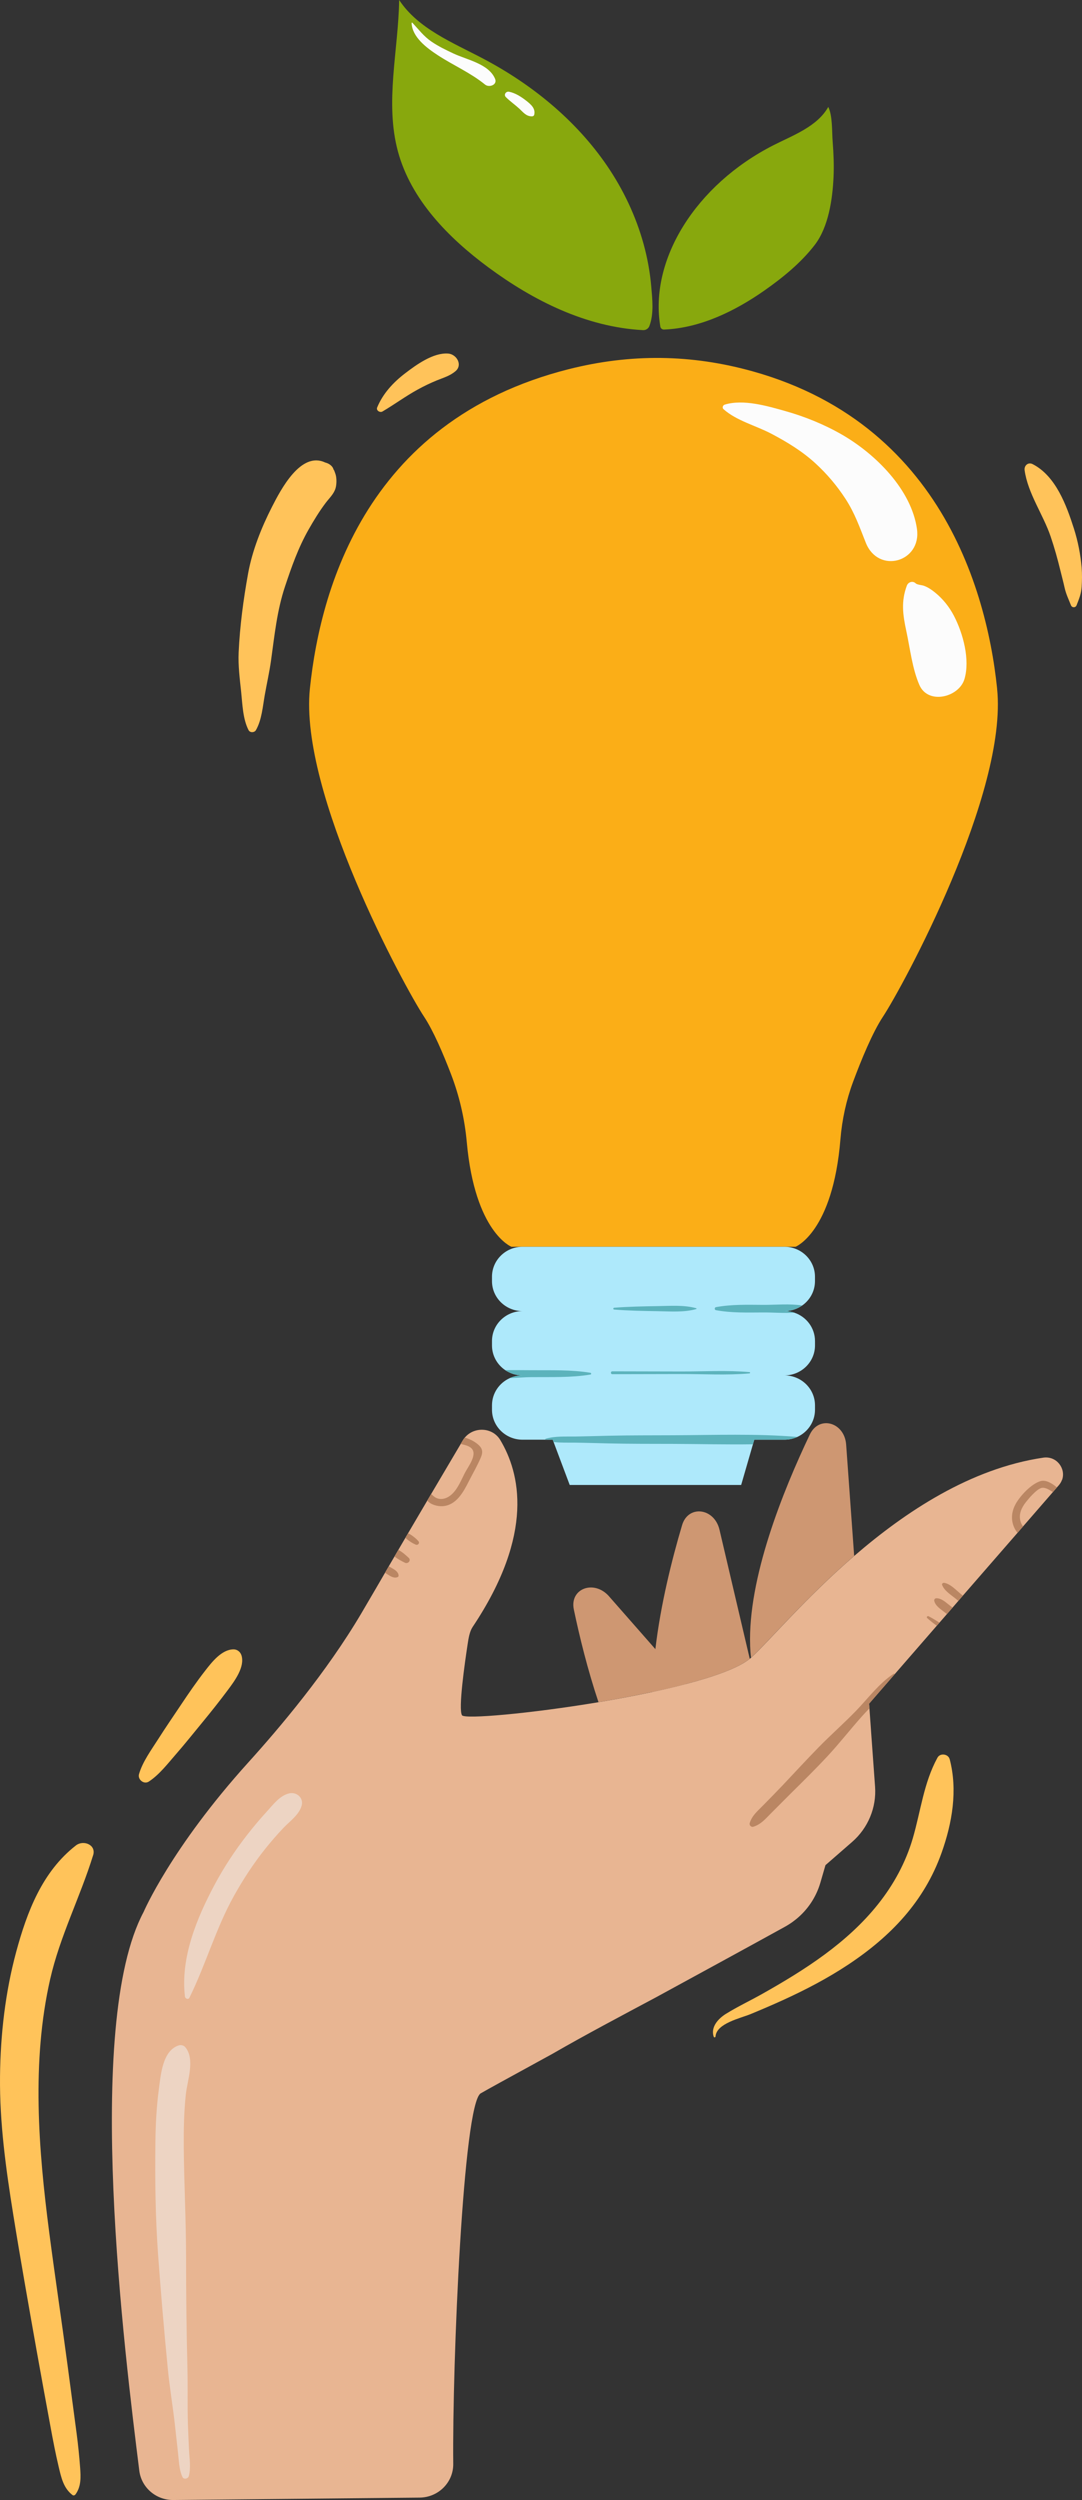 <svg xmlns="http://www.w3.org/2000/svg" width="467.45" height="1080" viewBox="0 0 467.45 1080"><rect x="0" y="0" width="467.45" height="1080" fill="#333333" stroke="none"/><g id="a"/><g id="b"><g id="c"><g id="d"><path d="M324.08 710.86c-.98-29.07 14.06-66.55 25.8-91.18 4-8.38 14.98-5.31 15.68 4.41l3.46 48.06c-21.19 18.29-36.85 36.96-44.55 43.94-.21-1.59-.33-3.33-.4-5.23z" fill="#ce9772"/><path d="M281.85 730.92c.1-6.04.55-12.25 1.29-18.5 2.25-19.18 7.08-38.53 11.53-53.53 2.63-8.9 13.94-7.52 16.17 1.96l13.07 55.74c-4.77 3.9-14.93 7.59-27.52 10.91-4.58 1.2-9.47 2.35-14.53 3.42z" fill="#ce9772"/><path d="M263.14 689.64l20 22.78 13.24 15.07c-4.58 1.2-9.47 2.35-14.53 3.42-7.54 1.62-15.45 3.11-23.29 4.43-4.71-14.1-8.19-28.27-10.65-40.04-1.9-9.07 8.77-13.04 15.23-5.67z" fill="#ce9772"/><path d="M458.82 639.27c-.29.83-.76 1.64-1.41 2.39l-.8.91-1.75 2.02-12.86 14.81-2.42 2.79-23.6 27.13-1.98 2.3-1.2 1.39-1.28 1.48-2.42 2.79-3.25 3.73-1.15 1.32-18.08 20.81-2.45 2.83-8.71 10.02.1 1.24.06.79.66 9.24.04.67 1.73 23.95c.64 8.99-3.02 17.81-9.88 23.8l-11.55 10.06-2.22 7.64c-1.82 6.21-5.49 11.7-10.52 15.76-.98.79-1.99 1.53-3.07 2.2-.56.36-1.13.7-1.71 1.02-7.17 3.95-15.93 8.77-25.51 14-.05.04-.12.07-.18.1-9.49 5.19-19.77 10.8-30.07 16.41-15.04 8.04-30.17 16.01-44.91 24.51-2.34 1.28-4.59 2.51-6.74 3.69-.03.0-.06.02-.08.05-12.22 6.68-21.16 11.59-23.93 13.2-7.59 4.4-12.31 116.79-11.87 160.09.08 7.95-6.41 14.47-14.52 14.55l-106.4 1.04c-7.47.07-13.8-5.37-14.71-12.64-6.27-50.29-24.17-192.61 1.85-241.37.0.0 11.8-27.62 45.25-64.63 13.56-15 33.76-38.88 48.83-64.41 2-3.39 4.15-7.06 6.46-11.03 1.24-2.13 2.5-4.3 3.77-6.49.54-.92 1.08-1.86 1.61-2.79.84-1.42 1.67-2.84 2.5-4.28.54-.94 1.1-1.88 1.64-2.82 1.03-1.77 2.06-3.53 3.09-5.28.36-.61.72-1.22 1.07-1.83 2.85-4.86 5.67-9.65 8.37-14.23.56-.95 1.11-1.9 1.66-2.82 4.86-8.25 9.28-15.72 12.76-21.6.3-.5.6-1.01.89-1.51.27-.44.55-.84.86-1.21 4.01-4.84 11.99-4.56 15.35 1.05 8.37 14 15.09 40.26-11.96 80.74-1.32 1.98-1.77 4.95-2.13 7.28-1.26 8.25-4.11 28.13-2.46 30.86 1.07 1.78 29.36-.7 59-5.64 7.83-1.32 15.75-2.8 23.29-4.42 5.06-1.08 9.95-2.23 14.52-3.43 12.6-3.32 22.77-7.01 27.53-10.91.19-.16.38-.32.56-.47l.02-.02c7.7-6.98 23.35-25.65 44.54-43.94 22.12-19.1 50.22-37.8 81.66-42.45 5.78-.85 9.85 4.72 8.15 9.56z" fill="#e8b592"/><path d="M184.6 648.21c.56-.95 1.11-1.89 1.66-2.82.84.76 1.57 1.54 2.74 1.92 2.13.69 4.28-.14 5.89-1.52 2.79-2.37 4.27-6.21 5.88-9.37 1.54-3.02 6.17-8.69 2.33-11.22-1.24-.82-2.72-1.05-4.1-1.42.31-.51.6-1.01.9-1.51.26-.44.55-.84.86-1.21 2.7.63 5.56 2.44 6.75 3.96 1.18 1.51.9 3.03.2 4.67-1.49 3.5-3.46 6.88-5.19 10.27-2.31 4.56-5.32 10.24-11.17 10.7-2.26.18-5.36-.63-6.76-2.45z" fill="#ba8663"/><path d="M175.17 664.26c.36-.61.72-1.22 1.07-1.82.7.17 1.36.63 1.91 1.02.98.71 1.79 1.39 2.59 2.29.76.86-.17 1.95-1.19 1.51-1.11-.48-2.02-1.03-2.99-1.74-.49-.35-1.02-.76-1.39-1.25z" fill="#ba8663"/><path d="M170.44 672.37c.54-.94 1.09-1.89 1.65-2.82 1.66.86 3.14 2.19 4.49 3.44 1.18 1.08-.31 2.77-1.65 2.11-1.5-.76-3.16-1.6-4.49-2.72z" fill="#ba8663"/><path d="M166.33 679.42c.54-.93 1.08-1.85 1.62-2.78.5.26.97.55 1.41.8 1.26.72 2.86 1.71 2.83 3.3.0.2-.11.41-.29.5-1.51.77-3.14-.25-4.41-1.07-.37-.24-.76-.49-1.16-.75z" fill="#ba8663"/><path d="M438.88 649.53c2-3.46 6.51-8.34 10.49-9.64 2.35-.77 5 .79 7.25 2.68l-1.75 2.02c-1.81-1.25-3.72-2.24-5.12-1.74-2.16.76-5.18 4.35-6.54 6.07-1.82 2.31-3.13 5.05-2.4 8 .26 1.06.66 1.86 1.2 2.48l-2.42 2.79c-.58-.7-1.06-1.48-1.42-2.27-1.57-3.45-1.15-7.14.72-10.38z" fill="#ba8663"/><path d="M407.01 684.71c-.22-.58.43-1.02.95-.92 2.68.49 4.98 3.03 6.99 4.7.33.28.69.55 1.05.83l-1.98 2.29c-.41-.37-.81-.72-1.19-1.02-2.08-1.69-4.82-3.33-5.81-5.89z" fill="#ba8663"/><path d="M403.62 691.6c-.13-.59.29-1.16.92-1.16 2.17-.02 3.93 1.66 5.54 2.92.48.38.96.75 1.44 1.13l-2.42 2.79c-.34-.26-.67-.52-1.01-.79-1.67-1.32-3.97-2.71-4.46-4.89z" fill="#ba8663"/><path d="M401.19 698.22c1.61.84 3.15 1.77 4.66 2.78l-1.14 1.32c-1.44-1.03-2.82-2.14-4.14-3.31-.45-.4.12-1.05.62-.79z" fill="#ba8663"/><path d="M323.89 787.6c.97-3.31 3.5-5.31 5.87-7.75 2.8-2.86 5.63-5.72 8.38-8.62 5.17-5.47 10.25-11 15.51-16.38 5.26-5.38 10.91-10.34 16.14-15.74 5.11-5.27 9.97-11.92 16.16-15.95.24-.16.48-.13.67-.02l-2.45 2.83-8.71 10.02.09 1.24.06.78c-1.14 1.18-2.25 2.35-3.3 3.53-5.02 5.62-9.63 11.57-14.77 17.09-5.13 5.52-10.47 10.77-15.83 16.07-2.84 2.82-5.65 5.69-8.5 8.52-2.42 2.41-4.39 4.9-7.76 5.93-.92.28-1.83-.66-1.56-1.55z" fill="#ba8663"/><path d="M430.78 297.49c-.31-3.02-.69-6.03-1.13-9.04-.47-3.24-1.02-6.46-1.65-9.67-.66-3.39-1.4-6.77-2.24-10.13-.87-3.51-1.84-6.99-2.9-10.45-1.11-3.58-2.32-7.13-3.64-10.64-1.37-3.61-2.85-7.18-4.46-10.69-1.65-3.6-3.43-7.14-5.35-10.61-1.96-3.55-4.07-7.02-6.32-10.39-2.3-3.45-4.76-6.81-7.37-10.04-2.67-3.32-5.5-6.51-8.49-9.56-3.07-3.14-6.3-6.12-9.68-8.94-3.5-2.92-7.16-5.65-10.95-8.18-3.96-2.65-8.07-5.08-12.3-7.3-4.45-2.33-9.04-4.42-13.72-6.27-4.98-1.97-10.06-3.67-15.22-5.11-26.55-7.46-52.88-7.78-79.82-.95-5.36 1.36-10.67 2.96-15.87 4.83-4.87 1.75-9.66 3.72-14.32 5.94-4.4 2.1-8.7 4.41-12.85 6.94-3.95 2.41-7.78 5.01-11.46 7.81-3.53 2.68-6.92 5.54-10.15 8.56-3.12 2.92-6.1 5.98-8.91 9.19-2.74 3.11-5.32 6.35-7.76 9.69-2.37 3.26-4.6 6.62-6.68 10.07-2.03 3.37-3.92 6.81-5.68 10.33-1.71 3.43-3.3 6.92-4.76 10.46-1.42 3.45-2.73 6.94-3.92 10.47-1.16 3.42-2.2 6.88-3.15 10.36-.91 3.35-1.74 6.73-2.47 10.12-.7 3.24-1.32 6.49-1.87 9.76-.51 3.08-.96 6.18-1.34 9.28-.17 1.39-.33 2.77-.47 4.16-4.67 45.18 40.91 129.01 49.31 141.7 4.03 6.09 8.29 16.06 11.64 24.8 3.64 9.48 5.93 19.41 6.84 29.51 3.53 38.92 19.28 45.1 19.28 45.1h122.74s16.1-6.31 19.39-46.4c.7-8.49 2.5-16.85 5.47-24.85 3.5-9.41 8.36-21.27 12.91-28.15 8.39-12.69 53.98-96.52 49.31-141.7z" fill="#fbae17"/><path d="M346.55 563.98c-2.16 1.51-4.79 2.4-7.65 2.4 1.5.0 2.94.25 4.28.7 5.19 1.74 8.92 6.57 8.92 12.25v1.89c0 7.15-5.91 12.95-13.2 12.95 7.29.0 13.2 5.79 13.2 12.95v1.89c0 5.21-3.14 9.69-7.65 11.75-1.69.76-3.57 1.19-5.55 1.19h-13.03l-.58 1.98-5.09 17.58h-74.07l-6.97-18.56-.38-1h-13.03c-7.29.0-13.2-5.79-13.2-12.95v-1.89c0-5.22 3.14-9.71 7.66-11.75 1.68-.77 3.56-1.19 5.54-1.19-2.77.0-5.34-.83-7.46-2.26-3.46-2.33-5.74-6.25-5.74-10.68v-1.89c0-7.15 5.91-12.95 13.2-12.95-7.29.0-13.2-5.79-13.2-12.95v-1.89c0-7.15 5.91-12.95 13.2-12.95h113.14c7.29.0 13.2 5.79 13.2 12.95v1.89c0 4.35-2.19 8.21-5.55 10.55z" fill="#aee9fb"/><path d="M396.15 228.51c-2.41-16.97-17.77-32.24-32.13-40.59-7.6-4.42-16.19-7.93-24.69-10.32-7.85-2.21-18.15-5.26-26.22-2.81-.83.25-1.23 1.36-.53 1.98 5.65 5.02 13.95 7.07 20.62 10.58 6.87 3.61 13.43 7.61 19.13 12.85 5.02 4.62 9.19 9.56 12.9 15.23 4.06 6.22 6.12 12.26 8.83 19.06 5.45 13.65 24.12 8.3 22.09-5.97z" fill="#fcfcfc"/><path d="M412.09 265.97c-1.99-3.82-4.76-7.29-8.14-10.01-1.49-1.21-2.94-2.19-4.75-2.89-.85-.33-2.97-.44-3.59-1.05-1.3-1.26-3.26-.57-3.84.99-2.51 6.77-1.76 12.47-.23 19.56 1.64 7.59 2.57 16.23 5.64 23.31 3.78 8.73 17.14 5.34 19.48-2.5 2.5-8.37-.58-19.77-4.57-27.41z" fill="#fcfcfc"/><path d="M338.9 566.37c1.5.0 2.94.25 4.28.7-4.51.28-9.31-.12-13.44-.09-6.82.03-13.72.26-20.46-.99-.65-.12-.65-1.17.0-1.3 6.74-1.25 13.64-1.04 20.46-.99 5.2.04 11.39-.6 16.81.27-2.16 1.51-4.79 2.4-7.65 2.4z" fill="#5cb3bc"/><path d="M300.78 565.15c-5.28-1.48-11.25-.99-16.7-.91-6.25.1-12.5.21-18.73.7-.52.04-.52.75.0.79 6.23.5 12.48.6 18.73.7 5.47.09 11.41.58 16.7-.91.19-.05.19-.33.0-.38z" fill="#5cb3bc"/><path d="M255.11 593.8c-8.35 1.39-17.12 1.04-25.57 1.12-2.82.02-6.04.29-9.32.43 1.68-.77 3.56-1.19 5.54-1.19-2.77.0-5.34-.83-7.46-2.26 3.75-.03 7.49.0 11.24.03 8.45.08 17.23-.28 25.57 1.12.39.06.39.69.0.75z" fill="#5cb3bc"/><path d="M323.78 592.75c-9.78-.87-19.81-.24-29.62-.27-9.87-.02-19.75-.05-29.62-.07-.81.0-.81 1.24.0 1.24 9.87-.02 19.75-.05 29.62-.07 9.81-.02 19.84.6 29.62-.27.37-.03.37-.53.0-.56z" fill="#5cb3bc"/><path d="M344.45 620.76c-1.69.76-3.57 1.19-5.55 1.19h-13.03l-.58 1.98c-11.46.17-22.93-.13-34.35-.17-9.35-.03-18.7.01-28.03-.21-4.85-.1-9.68-.27-14.53-.33-3.04-.04-6.18.1-9.21-.27l-.38-1h-3.25c-.03-.17.06-.37.27-.43 4.04-1.18 8.38-.89 12.57-.94 4.85-.07 9.68-.23 14.53-.34 9.34-.21 18.68-.16 28.03-.21 17.79-.07 35.74-.76 53.5.72z" fill="#5cb3bc"/><g><path d="M278.01 105.29c-3.32-11.98-8.72-23.39-15.76-33.7-13.38-19.59-32.39-35.14-53.57-46.29-13.22-6.96-28.09-12.93-36.23-25.3-.35 21.92-6.26 44.25-.53 65.44 5.61 20.72 21.67 37.21 39.13 50.11 19.37 14.31 42.16 25.77 66.76 27.07.46.02.93-.07 1.34-.27h0c.64-.3 1.14-.83 1.39-1.48 2.02-5.27 1.29-11.58.82-17.07-.54-6.25-1.68-12.46-3.35-18.51z" fill="#88a80d"/><path d="M357.84 46.18c-4.77 8.53-15.34 12.3-23.68 16.55-33.59 17.1-53.73 49.47-48.88 78.38.08.49.41.91.87 1.12.22.1.47.15.71.14 15.93-.64 30.96-8.18 43.34-16.84 7.96-5.57 15.91-12.06 21.81-19.75 5.98-7.8 7.67-19.86 8.1-29.3.23-5.05.03-10.11-.37-15.15-.36-4.42.0-11.22-1.9-15.14z" fill="#88a80d"/></g><path d="M40.24 801.46c1.41-4.56-4.22-6.73-7.43-4.24-14.6 11.36-21.15 28.77-25.8 45.93C2.28 860.66.2 878.91.01 897.01c-.21 20.02 2.56 40.05 5.73 59.78 3.15 19.65 6.65 39.26 10.12 58.86 1.95 10.98 3.99 21.94 6 32.91 1.05 5.75 2.15 11.45 3.5 17.14 1.08 4.56 2.07 9.24 6.01 12.19.42.31 1 .03 1.26-.33 2.46-3.41 2.29-7.44 1.99-11.5-.37-5.02-.88-9.99-1.54-14.98-1.29-9.73-2.58-19.45-3.88-29.18-2.55-19.2-5.44-38.35-7.94-57.55-4.66-35.86-7.68-73.75.41-109.34 4.22-18.57 12.96-35.44 18.56-53.56z" fill="#ffc35a"/><path d="M104.3 715.06c-.46-1.45-1.81-2.55-3.39-2.54-5.15.03-9.38 5.51-12.26 9.21-3.74 4.8-7.22 9.87-10.59 14.93-3.23 4.84-6.54 9.64-9.66 14.55-2.99 4.7-6.81 9.87-8.35 15.23-.65 2.28 2.1 4.59 4.24 3.2 4.5-2.93 8.15-7.72 11.65-11.73 4-4.58 7.78-9.35 11.65-14.04 3.71-4.51 7.36-9.11 10.85-13.79 2.89-3.88 7.47-10 5.87-15.02z" fill="#ffc35a"/><path d="M467.3 245.22c-.48-5.65-1.62-11.48-3.35-16.89-3.18-9.94-7.79-22.68-17.81-27.82-1.99-1.02-3.75.66-3.48 2.62 1.37 10 8 19.1 11.24 28.64 1.65 4.85 3 9.7 4.21 14.68.6 2.45 1.26 4.88 1.8 7.34.63 2.84 1.71 5.01 2.76 7.66.46 1.17 1.99 1.19 2.45.0 1.09-2.84 1.97-4.82 2.18-7.96.18-2.72.22-5.55.0-8.27z" fill="#ffc35a"/><path d="M410.28 759.99c-.6-2.31-4.1-2.82-5.27-.68-5.97 10.92-7.23 23.12-10.67 34.87-3.05 10.4-8.23 19.93-15.02 28.45-13.27 16.66-31.51 28.3-49.98 38.71-5.18 2.92-10.66 5.5-15.71 8.63-3.4 2.11-6.68 5.75-5.29 9.89.14.43.76.34.79-.11.37-5.66 10.82-7.88 15.16-9.67 4.69-1.94 9.36-3.93 13.97-6.04 9.7-4.42 19.15-9.35 28.03-15.22 18.51-12.24 32.99-27.37 40.47-48.34 4.62-12.95 7.04-27.03 3.53-40.51z" fill="#ffc35a"/><path d="M145.04 205.14c-.1-.37-1.04-3.13-.87-1.96-.27-1.8-1.98-2.95-3.68-3.38-10.53-4.97-19.17 11.69-22.99 19.17-4.58 8.98-8.52 18.88-10.32 28.8-2.03 11.24-3.56 22.69-4.08 34.09-.26 5.64.49 11.46 1.09 17.08.56 5.32.7 11.63 3.19 16.47.63 1.22 2.54 1.14 3.19.0 2.52-4.41 2.94-10.2 3.81-15.12.88-5 2.02-10 2.72-15.02 1.5-10.78 2.55-21.44 6.01-31.84 2.83-8.51 5.74-16.81 10.2-24.65 2.27-3.99 4.67-7.94 7.45-11.61 1.54-2.02 3.53-3.84 4.23-6.33.45-1.62.5-4.08.04-5.72z" fill="#ffc35a"/><path d="M193.61 152.74c-6.45-.48-13.79 4.86-18.62 8.56-5.16 3.95-9.57 8.74-12.05 14.74-.53 1.28 1.21 2.36 2.29 1.73 5.16-3.03 9.98-6.61 15.24-9.49 2.68-1.47 5.49-2.83 8.32-3.98 2.86-1.16 5.65-1.94 8.02-3.97 3.2-2.75.4-7.33-3.21-7.6z" fill="#ffc35a"/><path d="M81.18 1047.1c-.25-7.93.0-15.88-.2-23.81-.4-16.15-.6-32.31-.6-48.47.0-15.75-.86-31.51-.99-47.26-.06-7.6.09-15.2.89-22.76.64-6.02 4.15-15.32-.29-20.49-.61-.72-1.86-.99-2.75-.71-7.08 2.23-7.81 12.96-8.61 18.95-1.01 7.54-1.4 15.13-1.49 22.73-.21 16.19-.01 32.6 1.16 48.75 1.19 16.44 2.6 32.86 4.2 49.27.78 7.97 2.11 15.86 3.02 23.81.48 4.23.93 8.46 1.41 12.69.4 3.45.41 7.07 1.89 10.26.55 1.19 2.43.79 2.74-.35 1.01-3.67.26-7.73.09-11.49-.17-3.7-.35-7.4-.47-11.11z" fill="#edd4c3"/><path d="M125 774.73c-4.15.89-7.13 5.05-9.87 8.02-2.95 3.21-5.74 6.57-8.42 10-5.23 6.72-9.93 13.85-13.94 21.35-7.81 14.62-14.83 31.61-12.87 48.39.1.89 1.44 1.53 1.94.51 7.13-14.43 11.4-29.97 19.3-44.1 3.94-7.05 8.38-13.86 13.43-20.19 2.45-3.07 5.04-6.04 7.74-8.91 2.81-2.99 6.94-5.78 8.03-9.83.88-3.26-2.14-5.94-5.35-5.25z" fill="#edd4c3"/><path d="M213.89 34.07c-2.68-6.49-12.21-8.24-18.02-10.97-3.26-1.53-6.55-3.12-9.52-5.16-3.31-2.27-5.49-5.23-8.18-8.1-.12-.13-.36-.03-.35.14.27 6.08 6.54 10.74 11.27 13.84 6.82 4.46 14.15 7.58 20.47 12.72 1.74 1.42 5.41.14 4.33-2.47z" fill="#fcfcfc"/><path d="M227.33 43.5c-2.11-1.67-4.71-3.33-7.4-3.87-1.35-.27-2.43 1.3-1.38 2.33 1.78 1.78 3.92 3.26 5.79 4.97 1.7 1.57 3 3.41 5.56 3.33.39-.01.8-.27.89-.66.66-2.78-1.44-4.5-3.45-6.1z" fill="#fcfcfc"/></g></g></g></svg>